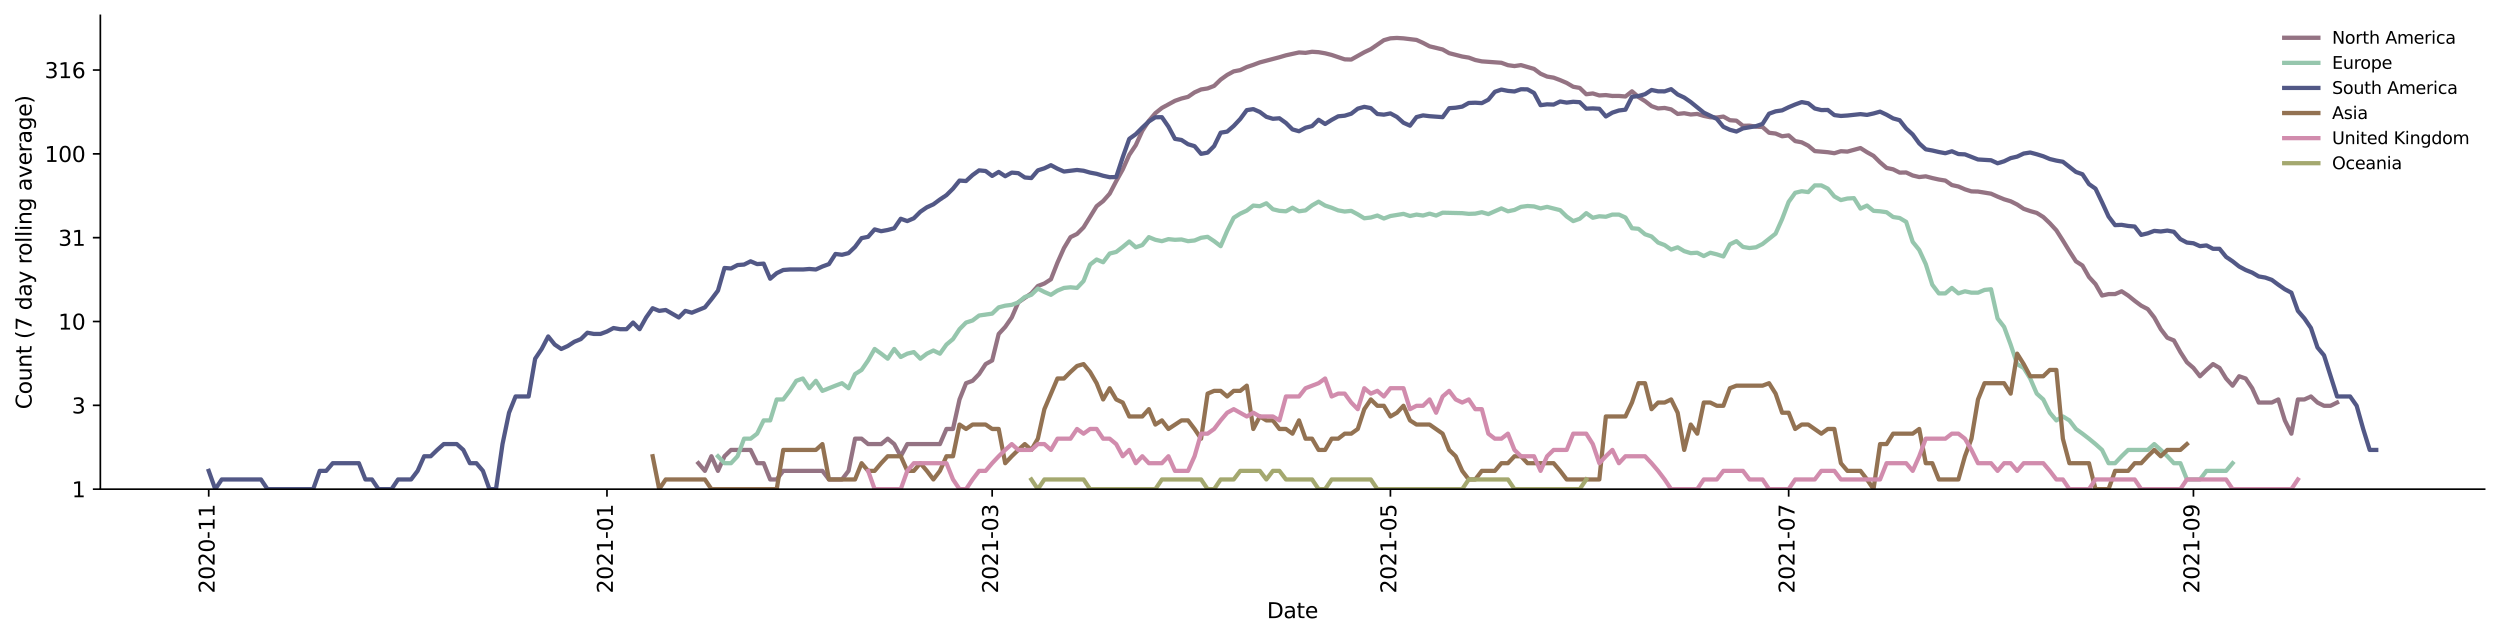 <?xml version="1.0" encoding="utf-8" standalone="no"?>
<!DOCTYPE svg PUBLIC "-//W3C//DTD SVG 1.1//EN"
  "http://www.w3.org/Graphics/SVG/1.1/DTD/svg11.dtd">
<svg height="298.621pt" version="1.1" viewBox="0 0 1170.166 298.621" width="1170.166pt" xmlns="http://www.w3.org/2000/svg" xmlns:xlink="http://www.w3.org/1999/xlink">
 <defs>
  <style type="text/css">*{stroke-linecap:butt;stroke-linejoin:round;}</style>
 </defs>
 <g id="figure_1">
  <g id="patch_1">
   <path d="M 0 298.621 
L 1170.166 298.621 
L 1170.166 0 
L 0 0 
z
" style="fill:#ffffff;"/>
  </g>
  <g id="axes_1">
   <g id="patch_2">
    <path d="M 46.966 228.96 
L 1162.966 228.96 
L 1162.966 7.2 
L 46.966 7.2 
z
" style="fill:#ffffff;"/>
   </g>
   <g id="matplotlib.axis_1">
    <g id="xtick_1">
     <g id="line2d_1">
      <defs>
       <path d="M 0 0 
L 0 3.5 
" id="ma28f6f2326" style="stroke:#000000;stroke-width:0.8;"/>
      </defs>
      <g>
       <use style="stroke:#000000;stroke-width:0.8;" x="97.693" xlink:href="#ma28f6f2326" y="228.96"/>
      </g>
     </g>
     <g id="text_1">
      <!-- 2020-11 -->
      <g transform="translate(100.452 277.743)rotate(-90)scale(0.1 -0.1)">
       <defs>
        <path d="M 1228 531 
L 3431 531 
L 3431 0 
L 469 0 
L 469 531 
Q 828 903 1448 1529 
Q 2069 2156 2228 2338 
Q 2531 2678 2651 2914 
Q 2772 3150 2772 3378 
Q 2772 3750 2511 3984 
Q 2250 4219 1831 4219 
Q 1534 4219 1204 4116 
Q 875 4013 500 3803 
L 500 4441 
Q 881 4594 1212 4672 
Q 1544 4750 1819 4750 
Q 2544 4750 2975 4387 
Q 3406 4025 3406 3419 
Q 3406 3131 3298 2873 
Q 3191 2616 2906 2266 
Q 2828 2175 2409 1742 
Q 1991 1309 1228 531 
z
" id="DejaVuSans-32" transform="scale(0.016)"/>
        <path d="M 2034 4250 
Q 1547 4250 1301 3770 
Q 1056 3291 1056 2328 
Q 1056 1369 1301 889 
Q 1547 409 2034 409 
Q 2525 409 2770 889 
Q 3016 1369 3016 2328 
Q 3016 3291 2770 3770 
Q 2525 4250 2034 4250 
z
M 2034 4750 
Q 2819 4750 3233 4129 
Q 3647 3509 3647 2328 
Q 3647 1150 3233 529 
Q 2819 -91 2034 -91 
Q 1250 -91 836 529 
Q 422 1150 422 2328 
Q 422 3509 836 4129 
Q 1250 4750 2034 4750 
z
" id="DejaVuSans-30" transform="scale(0.016)"/>
        <path d="M 313 2009 
L 1997 2009 
L 1997 1497 
L 313 1497 
L 313 2009 
z
" id="DejaVuSans-2d" transform="scale(0.016)"/>
        <path d="M 794 531 
L 1825 531 
L 1825 4091 
L 703 3866 
L 703 4441 
L 1819 4666 
L 2450 4666 
L 2450 531 
L 3481 531 
L 3481 0 
L 794 0 
L 794 531 
z
" id="DejaVuSans-31" transform="scale(0.016)"/>
       </defs>
       <use xlink:href="#DejaVuSans-32"/>
       <use x="63.623" xlink:href="#DejaVuSans-30"/>
       <use x="127.246" xlink:href="#DejaVuSans-32"/>
       <use x="190.869" xlink:href="#DejaVuSans-30"/>
       <use x="254.492" xlink:href="#DejaVuSans-2d"/>
       <use x="290.576" xlink:href="#DejaVuSans-31"/>
       <use x="354.199" xlink:href="#DejaVuSans-31"/>
      </g>
     </g>
    </g>
    <g id="xtick_2">
     <g id="line2d_2">
      <g>
       <use style="stroke:#000000;stroke-width:0.8;" x="284.1" xlink:href="#ma28f6f2326" y="228.96"/>
      </g>
     </g>
     <g id="text_2">
      <!-- 2021-01 -->
      <g transform="translate(286.86 277.743)rotate(-90)scale(0.1 -0.1)">
       <use xlink:href="#DejaVuSans-32"/>
       <use x="63.623" xlink:href="#DejaVuSans-30"/>
       <use x="127.246" xlink:href="#DejaVuSans-32"/>
       <use x="190.869" xlink:href="#DejaVuSans-31"/>
       <use x="254.492" xlink:href="#DejaVuSans-2d"/>
       <use x="290.576" xlink:href="#DejaVuSans-30"/>
       <use x="354.199" xlink:href="#DejaVuSans-31"/>
      </g>
     </g>
    </g>
    <g id="xtick_3">
     <g id="line2d_3">
      <g>
       <use style="stroke:#000000;stroke-width:0.8;" x="464.396" xlink:href="#ma28f6f2326" y="228.96"/>
      </g>
     </g>
     <g id="text_3">
      <!-- 2021-03 -->
      <g transform="translate(467.155 277.743)rotate(-90)scale(0.1 -0.1)">
       <defs>
        <path d="M 2597 2516 
Q 3050 2419 3304 2112 
Q 3559 1806 3559 1356 
Q 3559 666 3084 287 
Q 2609 -91 1734 -91 
Q 1441 -91 1130 -33 
Q 819 25 488 141 
L 488 750 
Q 750 597 1062 519 
Q 1375 441 1716 441 
Q 2309 441 2620 675 
Q 2931 909 2931 1356 
Q 2931 1769 2642 2001 
Q 2353 2234 1838 2234 
L 1294 2234 
L 1294 2753 
L 1863 2753 
Q 2328 2753 2575 2939 
Q 2822 3125 2822 3475 
Q 2822 3834 2567 4026 
Q 2313 4219 1838 4219 
Q 1578 4219 1281 4162 
Q 984 4106 628 3988 
L 628 4550 
Q 988 4650 1302 4700 
Q 1616 4750 1894 4750 
Q 2613 4750 3031 4423 
Q 3450 4097 3450 3541 
Q 3450 3153 3228 2886 
Q 3006 2619 2597 2516 
z
" id="DejaVuSans-33" transform="scale(0.016)"/>
       </defs>
       <use xlink:href="#DejaVuSans-32"/>
       <use x="63.623" xlink:href="#DejaVuSans-30"/>
       <use x="127.246" xlink:href="#DejaVuSans-32"/>
       <use x="190.869" xlink:href="#DejaVuSans-31"/>
       <use x="254.492" xlink:href="#DejaVuSans-2d"/>
       <use x="290.576" xlink:href="#DejaVuSans-30"/>
       <use x="354.199" xlink:href="#DejaVuSans-33"/>
      </g>
     </g>
    </g>
    <g id="xtick_4">
     <g id="line2d_4">
      <g>
       <use style="stroke:#000000;stroke-width:0.8;" x="650.804" xlink:href="#ma28f6f2326" y="228.96"/>
      </g>
     </g>
     <g id="text_4">
      <!-- 2021-05 -->
      <g transform="translate(653.563 277.743)rotate(-90)scale(0.1 -0.1)">
       <defs>
        <path d="M 691 4666 
L 3169 4666 
L 3169 4134 
L 1269 4134 
L 1269 2991 
Q 1406 3038 1543 3061 
Q 1681 3084 1819 3084 
Q 2600 3084 3056 2656 
Q 3513 2228 3513 1497 
Q 3513 744 3044 326 
Q 2575 -91 1722 -91 
Q 1428 -91 1123 -41 
Q 819 9 494 109 
L 494 744 
Q 775 591 1075 516 
Q 1375 441 1709 441 
Q 2250 441 2565 725 
Q 2881 1009 2881 1497 
Q 2881 1984 2565 2268 
Q 2250 2553 1709 2553 
Q 1456 2553 1204 2497 
Q 953 2441 691 2322 
L 691 4666 
z
" id="DejaVuSans-35" transform="scale(0.016)"/>
       </defs>
       <use xlink:href="#DejaVuSans-32"/>
       <use x="63.623" xlink:href="#DejaVuSans-30"/>
       <use x="127.246" xlink:href="#DejaVuSans-32"/>
       <use x="190.869" xlink:href="#DejaVuSans-31"/>
       <use x="254.492" xlink:href="#DejaVuSans-2d"/>
       <use x="290.576" xlink:href="#DejaVuSans-30"/>
       <use x="354.199" xlink:href="#DejaVuSans-35"/>
      </g>
     </g>
    </g>
    <g id="xtick_5">
     <g id="line2d_5">
      <g>
       <use style="stroke:#000000;stroke-width:0.8;" x="837.211" xlink:href="#ma28f6f2326" y="228.96"/>
      </g>
     </g>
     <g id="text_5">
      <!-- 2021-07 -->
      <g transform="translate(839.97 277.743)rotate(-90)scale(0.1 -0.1)">
       <defs>
        <path d="M 525 4666 
L 3525 4666 
L 3525 4397 
L 1831 0 
L 1172 0 
L 2766 4134 
L 525 4134 
L 525 4666 
z
" id="DejaVuSans-37" transform="scale(0.016)"/>
       </defs>
       <use xlink:href="#DejaVuSans-32"/>
       <use x="63.623" xlink:href="#DejaVuSans-30"/>
       <use x="127.246" xlink:href="#DejaVuSans-32"/>
       <use x="190.869" xlink:href="#DejaVuSans-31"/>
       <use x="254.492" xlink:href="#DejaVuSans-2d"/>
       <use x="290.576" xlink:href="#DejaVuSans-30"/>
       <use x="354.199" xlink:href="#DejaVuSans-37"/>
      </g>
     </g>
    </g>
    <g id="xtick_6">
     <g id="line2d_6">
      <g>
       <use style="stroke:#000000;stroke-width:0.8;" x="1026.674" xlink:href="#ma28f6f2326" y="228.96"/>
      </g>
     </g>
     <g id="text_6">
      <!-- 2021-09 -->
      <g transform="translate(1029.434 277.743)rotate(-90)scale(0.1 -0.1)">
       <defs>
        <path d="M 703 97 
L 703 672 
Q 941 559 1184 500 
Q 1428 441 1663 441 
Q 2288 441 2617 861 
Q 2947 1281 2994 2138 
Q 2813 1869 2534 1725 
Q 2256 1581 1919 1581 
Q 1219 1581 811 2004 
Q 403 2428 403 3163 
Q 403 3881 828 4315 
Q 1253 4750 1959 4750 
Q 2769 4750 3195 4129 
Q 3622 3509 3622 2328 
Q 3622 1225 3098 567 
Q 2575 -91 1691 -91 
Q 1453 -91 1209 -44 
Q 966 3 703 97 
z
M 1959 2075 
Q 2384 2075 2632 2365 
Q 2881 2656 2881 3163 
Q 2881 3666 2632 3958 
Q 2384 4250 1959 4250 
Q 1534 4250 1286 3958 
Q 1038 3666 1038 3163 
Q 1038 2656 1286 2365 
Q 1534 2075 1959 2075 
z
" id="DejaVuSans-39" transform="scale(0.016)"/>
       </defs>
       <use xlink:href="#DejaVuSans-32"/>
       <use x="63.623" xlink:href="#DejaVuSans-30"/>
       <use x="127.246" xlink:href="#DejaVuSans-32"/>
       <use x="190.869" xlink:href="#DejaVuSans-31"/>
       <use x="254.492" xlink:href="#DejaVuSans-2d"/>
       <use x="290.576" xlink:href="#DejaVuSans-30"/>
       <use x="354.199" xlink:href="#DejaVuSans-39"/>
      </g>
     </g>
    </g>
    <g id="text_7">
     <!-- Date -->
     <g transform="translate(593.015 289.341)scale(0.1 -0.1)">
      <defs>
       <path d="M 1259 4147 
L 1259 519 
L 2022 519 
Q 2988 519 3436 956 
Q 3884 1394 3884 2338 
Q 3884 3275 3436 3711 
Q 2988 4147 2022 4147 
L 1259 4147 
z
M 628 4666 
L 1925 4666 
Q 3281 4666 3915 4102 
Q 4550 3538 4550 2338 
Q 4550 1131 3912 565 
Q 3275 0 1925 0 
L 628 0 
L 628 4666 
z
" id="DejaVuSans-44" transform="scale(0.016)"/>
       <path d="M 2194 1759 
Q 1497 1759 1228 1600 
Q 959 1441 959 1056 
Q 959 750 1161 570 
Q 1363 391 1709 391 
Q 2188 391 2477 730 
Q 2766 1069 2766 1631 
L 2766 1759 
L 2194 1759 
z
M 3341 1997 
L 3341 0 
L 2766 0 
L 2766 531 
Q 2569 213 2275 61 
Q 1981 -91 1556 -91 
Q 1019 -91 701 211 
Q 384 513 384 1019 
Q 384 1609 779 1909 
Q 1175 2209 1959 2209 
L 2766 2209 
L 2766 2266 
Q 2766 2663 2505 2880 
Q 2244 3097 1772 3097 
Q 1472 3097 1187 3025 
Q 903 2953 641 2809 
L 641 3341 
Q 956 3463 1253 3523 
Q 1550 3584 1831 3584 
Q 2591 3584 2966 3190 
Q 3341 2797 3341 1997 
z
" id="DejaVuSans-61" transform="scale(0.016)"/>
       <path d="M 1172 4494 
L 1172 3500 
L 2356 3500 
L 2356 3053 
L 1172 3053 
L 1172 1153 
Q 1172 725 1289 603 
Q 1406 481 1766 481 
L 2356 481 
L 2356 0 
L 1766 0 
Q 1100 0 847 248 
Q 594 497 594 1153 
L 594 3053 
L 172 3053 
L 172 3500 
L 594 3500 
L 594 4494 
L 1172 4494 
z
" id="DejaVuSans-74" transform="scale(0.016)"/>
       <path d="M 3597 1894 
L 3597 1613 
L 953 1613 
Q 991 1019 1311 708 
Q 1631 397 2203 397 
Q 2534 397 2845 478 
Q 3156 559 3463 722 
L 3463 178 
Q 3153 47 2828 -22 
Q 2503 -91 2169 -91 
Q 1331 -91 842 396 
Q 353 884 353 1716 
Q 353 2575 817 3079 
Q 1281 3584 2069 3584 
Q 2775 3584 3186 3129 
Q 3597 2675 3597 1894 
z
M 3022 2063 
Q 3016 2534 2758 2815 
Q 2500 3097 2075 3097 
Q 1594 3097 1305 2825 
Q 1016 2553 972 2059 
L 3022 2063 
z
" id="DejaVuSans-65" transform="scale(0.016)"/>
      </defs>
      <use xlink:href="#DejaVuSans-44"/>
      <use x="77.002" xlink:href="#DejaVuSans-61"/>
      <use x="138.281" xlink:href="#DejaVuSans-74"/>
      <use x="177.49" xlink:href="#DejaVuSans-65"/>
     </g>
    </g>
   </g>
   <g id="matplotlib.axis_2">
    <g id="ytick_1">
     <g id="line2d_7">
      <defs>
       <path d="M 0 0 
L -3.5 0 
" id="m4642e56e22" style="stroke:#000000;stroke-width:0.8;"/>
      </defs>
      <g>
       <use style="stroke:#000000;stroke-width:0.8;" x="46.966" xlink:href="#m4642e56e22" y="228.96"/>
      </g>
     </g>
     <g id="text_8">
      <!-- 1 -->
      <g transform="translate(33.603 232.759)scale(0.1 -0.1)">
       <use xlink:href="#DejaVuSans-31"/>
      </g>
     </g>
    </g>
    <g id="ytick_2">
     <g id="line2d_8">
      <g>
       <use style="stroke:#000000;stroke-width:0.8;" x="46.966" xlink:href="#m4642e56e22" y="189.723"/>
      </g>
     </g>
     <g id="text_9">
      <!-- 3 -->
      <g transform="translate(33.603 193.522)scale(0.1 -0.1)">
       <use xlink:href="#DejaVuSans-33"/>
      </g>
     </g>
    </g>
    <g id="ytick_3">
     <g id="line2d_9">
      <g>
       <use style="stroke:#000000;stroke-width:0.8;" x="46.966" xlink:href="#m4642e56e22" y="150.486"/>
      </g>
     </g>
     <g id="text_10">
      <!-- 10 -->
      <g transform="translate(27.241 154.285)scale(0.1 -0.1)">
       <use xlink:href="#DejaVuSans-31"/>
       <use x="63.623" xlink:href="#DejaVuSans-30"/>
      </g>
     </g>
    </g>
    <g id="ytick_4">
     <g id="line2d_10">
      <g>
       <use style="stroke:#000000;stroke-width:0.8;" x="46.966" xlink:href="#m4642e56e22" y="111.249"/>
      </g>
     </g>
     <g id="text_11">
      <!-- 31 -->
      <g transform="translate(27.241 115.048)scale(0.1 -0.1)">
       <use xlink:href="#DejaVuSans-33"/>
       <use x="63.623" xlink:href="#DejaVuSans-31"/>
      </g>
     </g>
    </g>
    <g id="ytick_5">
     <g id="line2d_11">
      <g>
       <use style="stroke:#000000;stroke-width:0.8;" x="46.966" xlink:href="#m4642e56e22" y="72.012"/>
      </g>
     </g>
     <g id="text_12">
      <!-- 100 -->
      <g transform="translate(20.878 75.811)scale(0.1 -0.1)">
       <use xlink:href="#DejaVuSans-31"/>
       <use x="63.623" xlink:href="#DejaVuSans-30"/>
       <use x="127.246" xlink:href="#DejaVuSans-30"/>
      </g>
     </g>
    </g>
    <g id="ytick_6">
     <g id="line2d_12">
      <g>
       <use style="stroke:#000000;stroke-width:0.8;" x="46.966" xlink:href="#m4642e56e22" y="32.775"/>
      </g>
     </g>
     <g id="text_13">
      <!-- 316 -->
      <g transform="translate(20.878 36.574)scale(0.1 -0.1)">
       <defs>
        <path d="M 2113 2584 
Q 1688 2584 1439 2293 
Q 1191 2003 1191 1497 
Q 1191 994 1439 701 
Q 1688 409 2113 409 
Q 2538 409 2786 701 
Q 3034 994 3034 1497 
Q 3034 2003 2786 2293 
Q 2538 2584 2113 2584 
z
M 3366 4563 
L 3366 3988 
Q 3128 4100 2886 4159 
Q 2644 4219 2406 4219 
Q 1781 4219 1451 3797 
Q 1122 3375 1075 2522 
Q 1259 2794 1537 2939 
Q 1816 3084 2150 3084 
Q 2853 3084 3261 2657 
Q 3669 2231 3669 1497 
Q 3669 778 3244 343 
Q 2819 -91 2113 -91 
Q 1303 -91 875 529 
Q 447 1150 447 2328 
Q 447 3434 972 4092 
Q 1497 4750 2381 4750 
Q 2619 4750 2861 4703 
Q 3103 4656 3366 4563 
z
" id="DejaVuSans-36" transform="scale(0.016)"/>
       </defs>
       <use xlink:href="#DejaVuSans-33"/>
       <use x="63.623" xlink:href="#DejaVuSans-31"/>
       <use x="127.246" xlink:href="#DejaVuSans-36"/>
      </g>
     </g>
    </g>
    <g id="text_14">
     <!-- Count (7 day rolling average) -->
     <g transform="translate(14.798 191.548)rotate(-90)scale(0.1 -0.1)">
      <defs>
       <path d="M 4122 4306 
L 4122 3641 
Q 3803 3938 3442 4084 
Q 3081 4231 2675 4231 
Q 1875 4231 1450 3742 
Q 1025 3253 1025 2328 
Q 1025 1406 1450 917 
Q 1875 428 2675 428 
Q 3081 428 3442 575 
Q 3803 722 4122 1019 
L 4122 359 
Q 3791 134 3420 21 
Q 3050 -91 2638 -91 
Q 1578 -91 968 557 
Q 359 1206 359 2328 
Q 359 3453 968 4101 
Q 1578 4750 2638 4750 
Q 3056 4750 3426 4639 
Q 3797 4528 4122 4306 
z
" id="DejaVuSans-43" transform="scale(0.016)"/>
       <path d="M 1959 3097 
Q 1497 3097 1228 2736 
Q 959 2375 959 1747 
Q 959 1119 1226 758 
Q 1494 397 1959 397 
Q 2419 397 2687 759 
Q 2956 1122 2956 1747 
Q 2956 2369 2687 2733 
Q 2419 3097 1959 3097 
z
M 1959 3584 
Q 2709 3584 3137 3096 
Q 3566 2609 3566 1747 
Q 3566 888 3137 398 
Q 2709 -91 1959 -91 
Q 1206 -91 779 398 
Q 353 888 353 1747 
Q 353 2609 779 3096 
Q 1206 3584 1959 3584 
z
" id="DejaVuSans-6f" transform="scale(0.016)"/>
       <path d="M 544 1381 
L 544 3500 
L 1119 3500 
L 1119 1403 
Q 1119 906 1312 657 
Q 1506 409 1894 409 
Q 2359 409 2629 706 
Q 2900 1003 2900 1516 
L 2900 3500 
L 3475 3500 
L 3475 0 
L 2900 0 
L 2900 538 
Q 2691 219 2414 64 
Q 2138 -91 1772 -91 
Q 1169 -91 856 284 
Q 544 659 544 1381 
z
M 1991 3584 
L 1991 3584 
z
" id="DejaVuSans-75" transform="scale(0.016)"/>
       <path d="M 3513 2113 
L 3513 0 
L 2938 0 
L 2938 2094 
Q 2938 2591 2744 2837 
Q 2550 3084 2163 3084 
Q 1697 3084 1428 2787 
Q 1159 2491 1159 1978 
L 1159 0 
L 581 0 
L 581 3500 
L 1159 3500 
L 1159 2956 
Q 1366 3272 1645 3428 
Q 1925 3584 2291 3584 
Q 2894 3584 3203 3211 
Q 3513 2838 3513 2113 
z
" id="DejaVuSans-6e" transform="scale(0.016)"/>
       <path id="DejaVuSans-20" transform="scale(0.016)"/>
       <path d="M 1984 4856 
Q 1566 4138 1362 3434 
Q 1159 2731 1159 2009 
Q 1159 1288 1364 580 
Q 1569 -128 1984 -844 
L 1484 -844 
Q 1016 -109 783 600 
Q 550 1309 550 2009 
Q 550 2706 781 3412 
Q 1013 4119 1484 4856 
L 1984 4856 
z
" id="DejaVuSans-28" transform="scale(0.016)"/>
       <path d="M 2906 2969 
L 2906 4863 
L 3481 4863 
L 3481 0 
L 2906 0 
L 2906 525 
Q 2725 213 2448 61 
Q 2172 -91 1784 -91 
Q 1150 -91 751 415 
Q 353 922 353 1747 
Q 353 2572 751 3078 
Q 1150 3584 1784 3584 
Q 2172 3584 2448 3432 
Q 2725 3281 2906 2969 
z
M 947 1747 
Q 947 1113 1208 752 
Q 1469 391 1925 391 
Q 2381 391 2643 752 
Q 2906 1113 2906 1747 
Q 2906 2381 2643 2742 
Q 2381 3103 1925 3103 
Q 1469 3103 1208 2742 
Q 947 2381 947 1747 
z
" id="DejaVuSans-64" transform="scale(0.016)"/>
       <path d="M 2059 -325 
Q 1816 -950 1584 -1140 
Q 1353 -1331 966 -1331 
L 506 -1331 
L 506 -850 
L 844 -850 
Q 1081 -850 1212 -737 
Q 1344 -625 1503 -206 
L 1606 56 
L 191 3500 
L 800 3500 
L 1894 763 
L 2988 3500 
L 3597 3500 
L 2059 -325 
z
" id="DejaVuSans-79" transform="scale(0.016)"/>
       <path d="M 2631 2963 
Q 2534 3019 2420 3045 
Q 2306 3072 2169 3072 
Q 1681 3072 1420 2755 
Q 1159 2438 1159 1844 
L 1159 0 
L 581 0 
L 581 3500 
L 1159 3500 
L 1159 2956 
Q 1341 3275 1631 3429 
Q 1922 3584 2338 3584 
Q 2397 3584 2469 3576 
Q 2541 3569 2628 3553 
L 2631 2963 
z
" id="DejaVuSans-72" transform="scale(0.016)"/>
       <path d="M 603 4863 
L 1178 4863 
L 1178 0 
L 603 0 
L 603 4863 
z
" id="DejaVuSans-6c" transform="scale(0.016)"/>
       <path d="M 603 3500 
L 1178 3500 
L 1178 0 
L 603 0 
L 603 3500 
z
M 603 4863 
L 1178 4863 
L 1178 4134 
L 603 4134 
L 603 4863 
z
" id="DejaVuSans-69" transform="scale(0.016)"/>
       <path d="M 2906 1791 
Q 2906 2416 2648 2759 
Q 2391 3103 1925 3103 
Q 1463 3103 1205 2759 
Q 947 2416 947 1791 
Q 947 1169 1205 825 
Q 1463 481 1925 481 
Q 2391 481 2648 825 
Q 2906 1169 2906 1791 
z
M 3481 434 
Q 3481 -459 3084 -895 
Q 2688 -1331 1869 -1331 
Q 1566 -1331 1297 -1286 
Q 1028 -1241 775 -1147 
L 775 -588 
Q 1028 -725 1275 -790 
Q 1522 -856 1778 -856 
Q 2344 -856 2625 -561 
Q 2906 -266 2906 331 
L 2906 616 
Q 2728 306 2450 153 
Q 2172 0 1784 0 
Q 1141 0 747 490 
Q 353 981 353 1791 
Q 353 2603 747 3093 
Q 1141 3584 1784 3584 
Q 2172 3584 2450 3431 
Q 2728 3278 2906 2969 
L 2906 3500 
L 3481 3500 
L 3481 434 
z
" id="DejaVuSans-67" transform="scale(0.016)"/>
       <path d="M 191 3500 
L 800 3500 
L 1894 563 
L 2988 3500 
L 3597 3500 
L 2284 0 
L 1503 0 
L 191 3500 
z
" id="DejaVuSans-76" transform="scale(0.016)"/>
       <path d="M 513 4856 
L 1013 4856 
Q 1481 4119 1714 3412 
Q 1947 2706 1947 2009 
Q 1947 1309 1714 600 
Q 1481 -109 1013 -844 
L 513 -844 
Q 928 -128 1133 580 
Q 1338 1288 1338 2009 
Q 1338 2731 1133 3434 
Q 928 4138 513 4856 
z
" id="DejaVuSans-29" transform="scale(0.016)"/>
      </defs>
      <use xlink:href="#DejaVuSans-43"/>
      <use x="69.824" xlink:href="#DejaVuSans-6f"/>
      <use x="131.006" xlink:href="#DejaVuSans-75"/>
      <use x="194.385" xlink:href="#DejaVuSans-6e"/>
      <use x="257.764" xlink:href="#DejaVuSans-74"/>
      <use x="296.973" xlink:href="#DejaVuSans-20"/>
      <use x="328.76" xlink:href="#DejaVuSans-28"/>
      <use x="367.773" xlink:href="#DejaVuSans-37"/>
      <use x="431.396" xlink:href="#DejaVuSans-20"/>
      <use x="463.184" xlink:href="#DejaVuSans-64"/>
      <use x="526.66" xlink:href="#DejaVuSans-61"/>
      <use x="587.939" xlink:href="#DejaVuSans-79"/>
      <use x="647.119" xlink:href="#DejaVuSans-20"/>
      <use x="678.906" xlink:href="#DejaVuSans-72"/>
      <use x="717.77" xlink:href="#DejaVuSans-6f"/>
      <use x="778.951" xlink:href="#DejaVuSans-6c"/>
      <use x="806.734" xlink:href="#DejaVuSans-6c"/>
      <use x="834.518" xlink:href="#DejaVuSans-69"/>
      <use x="862.301" xlink:href="#DejaVuSans-6e"/>
      <use x="925.68" xlink:href="#DejaVuSans-67"/>
      <use x="989.156" xlink:href="#DejaVuSans-20"/>
      <use x="1020.943" xlink:href="#DejaVuSans-61"/>
      <use x="1082.223" xlink:href="#DejaVuSans-76"/>
      <use x="1141.402" xlink:href="#DejaVuSans-65"/>
      <use x="1202.926" xlink:href="#DejaVuSans-72"/>
      <use x="1244.039" xlink:href="#DejaVuSans-61"/>
      <use x="1305.318" xlink:href="#DejaVuSans-67"/>
      <use x="1368.795" xlink:href="#DejaVuSans-65"/>
      <use x="1430.318" xlink:href="#DejaVuSans-29"/>
     </g>
    </g>
   </g>
   <g id="line2d_13">
    <path clip-path="url(#p3279b5414a)" d="M 326.882 216.804 
L 329.938 220.395 
L 332.994 213.556 
L 336.05 220.395 
L 339.106 213.556 
L 342.162 210.591 
L 351.329 210.591 
L 354.385 216.804 
L 357.441 216.804 
L 360.497 224.409 
L 363.553 224.409 
L 366.609 220.395 
L 384.944 220.395 
L 388 224.409 
L 394.111 224.409 
L 397.167 220.395 
L 400.223 205.337 
L 403.279 205.337 
L 406.335 207.863 
L 412.446 207.863 
L 415.502 205.337 
L 418.558 207.863 
L 421.614 213.556 
L 424.67 207.863 
L 439.949 207.863 
L 443.005 200.786 
L 446.061 200.786 
L 449.117 186.967 
L 452.173 179.363 
L 455.228 178.245 
L 458.284 175.097 
L 461.34 170.421 
L 464.396 168.717 
L 467.452 156.312 
L 470.508 153.012 
L 473.564 148.592 
L 476.62 141.544 
L 482.731 137.323 
L 485.787 133.865 
L 488.843 132.689 
L 491.899 130.725 
L 494.955 122.957 
L 498.011 116.098 
L 501.066 110.997 
L 504.122 109.502 
L 507.178 106.427 
L 513.29 96.523 
L 516.346 94.111 
L 519.402 90.661 
L 522.457 84.799 
L 525.513 79.314 
L 528.569 72.502 
L 531.625 67.933 
L 534.681 61.212 
L 537.737 56.577 
L 540.793 52.967 
L 543.848 50.523 
L 549.96 47.193 
L 553.016 46.106 
L 556.072 45.34 
L 559.128 43.247 
L 562.184 41.872 
L 565.239 41.393 
L 568.295 40.205 
L 571.351 37.253 
L 574.407 35.061 
L 577.463 33.406 
L 580.519 32.815 
L 583.575 31.381 
L 586.63 30.362 
L 589.686 29.205 
L 598.854 26.797 
L 601.91 25.892 
L 608.021 24.547 
L 611.077 24.741 
L 614.133 24.234 
L 617.189 24.427 
L 620.245 24.949 
L 623.301 25.716 
L 629.413 27.78 
L 632.468 27.873 
L 638.58 24.451 
L 641.636 22.999 
L 647.748 18.807 
L 650.804 17.939 
L 653.859 17.76 
L 656.915 17.949 
L 663.027 18.694 
L 666.083 20.077 
L 669.139 21.684 
L 675.25 23.161 
L 678.306 24.888 
L 684.418 26.463 
L 687.474 26.965 
L 690.53 28.087 
L 693.586 28.724 
L 702.753 29.386 
L 705.809 30.506 
L 708.865 30.926 
L 711.921 30.477 
L 718.032 32.249 
L 721.088 34.505 
L 724.144 35.843 
L 727.2 36.352 
L 730.256 37.5 
L 733.312 38.816 
L 736.368 40.609 
L 739.423 41.156 
L 742.479 44.116 
L 745.535 43.732 
L 748.591 44.679 
L 751.647 44.505 
L 754.703 44.92 
L 757.759 44.898 
L 760.814 45.163 
L 763.87 42.748 
L 766.926 45.407 
L 769.982 47.334 
L 773.038 49.679 
L 776.094 50.757 
L 779.15 50.523 
L 782.205 51.204 
L 785.261 53.331 
L 788.317 52.995 
L 791.373 53.586 
L 794.429 53.331 
L 797.485 54.244 
L 800.541 54.886 
L 803.597 55.004 
L 806.652 54.564 
L 809.708 56.269 
L 812.764 56.484 
L 815.82 58.882 
L 818.876 58.816 
L 821.932 59.282 
L 824.988 59.449 
L 828.043 62.147 
L 831.099 62.513 
L 834.155 63.789 
L 837.211 63.371 
L 840.267 66.042 
L 843.323 66.619 
L 846.379 68.193 
L 849.434 70.722 
L 855.546 71.242 
L 858.602 71.721 
L 861.658 70.769 
L 864.714 70.957 
L 870.825 69.299 
L 873.881 71.242 
L 876.937 72.95 
L 879.993 75.983 
L 883.049 78.598 
L 886.105 79.254 
L 889.161 80.793 
L 892.216 80.73 
L 895.272 82.142 
L 898.328 82.871 
L 901.384 82.538 
L 904.44 83.343 
L 907.496 84.029 
L 910.552 84.517 
L 913.607 86.618 
L 916.663 87.298 
L 919.719 88.619 
L 922.775 89.584 
L 925.831 89.666 
L 931.943 90.661 
L 934.998 92.034 
L 938.054 93.284 
L 941.11 94.205 
L 944.166 95.732 
L 947.222 97.744 
L 950.278 98.796 
L 953.334 99.661 
L 956.39 101.577 
L 959.445 104.479 
L 962.501 107.791 
L 965.557 112.561 
L 968.613 117.549 
L 971.669 122.312 
L 974.725 124.285 
L 977.781 129.652 
L 980.836 132.979 
L 983.892 138.33 
L 986.948 137.655 
L 990.004 137.655 
L 993.06 136.344 
L 996.116 138.33 
L 999.172 140.803 
L 1002.227 143.076 
L 1005.283 144.68 
L 1008.339 148.592 
L 1011.395 154.077 
L 1014.451 158.091 
L 1017.507 159.33 
L 1020.563 164.795 
L 1023.618 169.558 
L 1026.674 172.215 
L 1029.73 176.114 
L 1032.786 173.149 
L 1035.842 170.421 
L 1038.898 172.215 
L 1041.954 177.163 
L 1045.009 180.518 
L 1048.065 176.114 
L 1051.121 177.163 
L 1054.177 181.714 
L 1057.233 188.418 
L 1063.345 188.418 
L 1066.4 186.967 
L 1069.456 196.772 
L 1072.512 202.986 
L 1075.568 186.967 
L 1078.624 186.967 
L 1081.68 185.576 
L 1084.736 188.418 
L 1087.791 189.933 
L 1090.847 189.933 
L 1093.903 188.418 
L 1093.903 188.418 
" style="fill:none;stroke:#947383;stroke-linecap:square;stroke-width:2;"/>
   </g>
   <g id="line2d_14">
    <path clip-path="url(#p3279b5414a)" d="M 336.05 213.556 
L 339.106 216.804 
L 342.162 216.804 
L 345.218 213.556 
L 348.273 205.337 
L 351.329 205.337 
L 354.385 202.986 
L 357.441 196.772 
L 360.497 196.772 
L 363.553 186.967 
L 366.609 186.967 
L 369.664 182.953 
L 372.72 178.245 
L 375.776 177.163 
L 378.832 181.714 
L 381.888 178.245 
L 384.944 182.953 
L 391.055 180.518 
L 394.111 179.363 
L 397.167 181.714 
L 400.223 175.097 
L 403.279 173.149 
L 406.335 168.717 
L 409.391 163.344 
L 412.446 165.544 
L 415.502 167.895 
L 418.558 163.344 
L 421.614 167.093 
L 424.67 165.544 
L 427.726 164.795 
L 430.782 167.895 
L 433.837 165.544 
L 436.893 164.062 
L 439.949 165.544 
L 443.005 161.278 
L 446.061 158.705 
L 449.117 154.077 
L 452.173 150.976 
L 455.228 150.002 
L 458.284 147.683 
L 464.396 146.798 
L 467.452 143.869 
L 470.508 143.076 
L 473.564 142.687 
L 476.62 141.544 
L 479.675 139.019 
L 482.731 137.991 
L 485.787 135.082 
L 488.843 136.667 
L 491.899 137.991 
L 494.955 136.024 
L 498.011 134.773 
L 501.066 134.468 
L 504.122 134.773 
L 507.178 131.553 
L 510.234 123.837 
L 513.29 121.47 
L 516.346 122.741 
L 519.402 118.679 
L 522.457 117.921 
L 525.513 115.57 
L 528.569 113.044 
L 531.625 115.745 
L 534.681 114.707 
L 537.737 110.997 
L 540.793 112.242 
L 543.848 112.882 
L 546.904 111.927 
L 549.96 112.242 
L 553.016 112.084 
L 556.072 112.882 
L 559.128 112.561 
L 562.184 111.304 
L 565.239 110.845 
L 568.295 112.882 
L 571.351 115.222 
L 574.407 108.07 
L 577.463 101.927 
L 580.519 99.992 
L 583.575 98.583 
L 586.63 96.224 
L 589.686 96.523 
L 592.742 95.151 
L 595.798 97.951 
L 598.854 98.689 
L 601.91 98.903 
L 604.966 97.23 
L 608.021 98.903 
L 611.077 98.477 
L 614.133 96.125 
L 617.189 94.392 
L 620.245 96.224 
L 623.301 97.23 
L 626.357 98.477 
L 629.413 99.01 
L 632.468 98.689 
L 635.524 100.325 
L 638.58 102.162 
L 641.636 101.81 
L 644.692 100.888 
L 647.748 102.28 
L 650.804 101.116 
L 656.915 100.102 
L 659.971 101.116 
L 663.027 100.437 
L 666.083 100.888 
L 669.139 99.992 
L 672.195 100.888 
L 675.25 99.552 
L 684.418 99.771 
L 687.474 100.102 
L 690.53 99.992 
L 693.586 99.334 
L 696.641 100.214 
L 702.753 97.537 
L 705.809 98.903 
L 708.865 98.266 
L 711.921 96.824 
L 714.977 96.423 
L 718.032 96.623 
L 721.088 97.537 
L 724.144 96.824 
L 730.256 98.371 
L 733.312 101.346 
L 736.368 103.484 
L 739.423 102.398 
L 742.479 99.771 
L 745.535 101.927 
L 748.591 101.231 
L 751.647 101.461 
L 754.703 100.437 
L 757.759 100.437 
L 760.814 101.81 
L 763.87 106.831 
L 766.926 107.102 
L 769.982 109.649 
L 773.038 110.693 
L 776.094 113.535 
L 779.15 114.707 
L 782.205 116.816 
L 785.261 115.745 
L 788.317 117.549 
L 791.373 118.488 
L 794.429 118.298 
L 797.485 119.847 
L 800.541 118.298 
L 803.597 119.064 
L 806.652 120.046 
L 809.708 114.368 
L 812.764 112.882 
L 815.82 115.57 
L 818.876 116.098 
L 821.932 115.745 
L 824.988 114.2 
L 831.099 109.356 
L 834.155 102.517 
L 837.211 94.486 
L 840.267 90.242 
L 843.323 89.502 
L 846.379 89.912 
L 849.434 86.768 
L 852.49 86.768 
L 855.546 88.304 
L 858.602 91.947 
L 861.658 93.649 
L 864.714 92.922 
L 867.77 92.743 
L 870.825 97.64 
L 873.881 96.224 
L 876.937 98.689 
L 879.993 98.903 
L 883.049 99.334 
L 886.105 101.577 
L 889.161 102.044 
L 892.216 103.854 
L 895.272 113.207 
L 898.328 116.998 
L 901.384 123.615 
L 904.44 133.272 
L 907.496 137.323 
L 910.552 137.323 
L 913.607 134.773 
L 916.663 137.323 
L 919.719 136.344 
L 922.775 136.993 
L 925.831 136.993 
L 928.887 135.707 
L 931.943 135.393 
L 934.998 149.056 
L 938.054 153.012 
L 941.11 161.278 
L 944.166 170.421 
L 947.222 172.215 
L 950.278 177.163 
L 953.334 184.24 
L 956.39 186.967 
L 959.445 193.181 
L 962.501 196.772 
L 965.557 194.929 
L 968.613 196.772 
L 971.669 200.786 
L 974.725 202.986 
L 977.781 205.337 
L 980.836 207.863 
L 983.892 210.591 
L 986.948 216.804 
L 990.004 216.804 
L 993.06 213.556 
L 996.116 210.591 
L 1005.283 210.591 
L 1008.339 207.863 
L 1011.395 210.591 
L 1014.451 213.556 
L 1017.507 216.804 
L 1020.563 216.804 
L 1023.618 224.409 
L 1029.73 224.409 
L 1032.786 220.395 
L 1041.954 220.395 
L 1045.009 216.804 
L 1045.009 216.804 
" style="fill:none;stroke:#96c6ad;stroke-linecap:square;stroke-width:2;"/>
   </g>
   <g id="line2d_15">
    <path clip-path="url(#p3279b5414a)" d="M 97.693 220.395 
L 100.749 228.96 
L 103.805 224.409 
L 122.14 224.409 
L 125.196 228.96 
L 146.587 228.96 
L 149.643 220.395 
L 152.698 220.395 
L 155.754 216.804 
L 167.978 216.804 
L 171.034 224.409 
L 174.089 224.409 
L 177.145 228.96 
L 183.257 228.96 
L 186.313 224.409 
L 192.425 224.409 
L 195.48 220.395 
L 198.536 213.556 
L 201.592 213.556 
L 204.648 210.591 
L 207.704 207.863 
L 213.816 207.863 
L 216.871 210.591 
L 219.927 216.804 
L 222.983 216.804 
L 226.039 220.395 
L 229.095 228.96 
L 232.151 228.96 
L 235.207 207.863 
L 238.262 193.181 
L 241.318 185.576 
L 247.43 185.576 
L 250.486 167.895 
L 253.542 163.344 
L 256.598 157.488 
L 259.653 161.278 
L 262.709 163.344 
L 265.765 161.953 
L 268.821 159.967 
L 271.877 158.705 
L 274.933 155.739 
L 277.989 156.312 
L 281.044 156.312 
L 284.1 155.176 
L 287.156 153.54 
L 290.212 154.077 
L 293.268 154.077 
L 296.324 150.976 
L 299.38 154.077 
L 302.436 148.592 
L 305.491 144.272 
L 308.547 145.512 
L 311.603 145.093 
L 317.715 148.592 
L 320.771 145.512 
L 323.827 146.364 
L 329.938 143.869 
L 332.994 140.078 
L 336.05 136.024 
L 339.106 125.433 
L 342.162 125.667 
L 345.218 124.06 
L 348.273 123.837 
L 351.329 122.312 
L 354.385 123.615 
L 357.441 123.394 
L 360.497 130.454 
L 363.553 127.851 
L 366.609 126.379 
L 369.664 126.14 
L 375.776 126.14 
L 378.832 125.903 
L 381.888 126.14 
L 384.944 124.739 
L 388 123.615 
L 391.055 118.871 
L 394.111 119.258 
L 397.167 118.488 
L 400.223 115.57 
L 403.279 111.459 
L 406.335 110.845 
L 409.391 107.376 
L 412.446 108.211 
L 415.502 107.652 
L 418.558 106.831 
L 421.614 102.398 
L 424.67 103.484 
L 427.726 102.162 
L 430.782 99.118 
L 433.837 97.026 
L 436.893 95.635 
L 439.949 93.375 
L 443.005 91.341 
L 446.061 88.304 
L 449.117 84.517 
L 452.173 84.729 
L 455.228 81.946 
L 458.284 79.739 
L 461.34 80.045 
L 464.396 82.34 
L 467.452 80.48 
L 470.508 82.472 
L 473.564 80.793 
L 476.62 81.046 
L 479.675 83.073 
L 482.731 83.343 
L 485.787 79.739 
L 488.843 78.775 
L 491.899 77.322 
L 494.955 78.954 
L 498.011 80.293 
L 504.122 79.556 
L 507.178 79.922 
L 510.234 80.793 
L 513.29 81.365 
L 516.346 82.274 
L 519.402 82.938 
L 522.457 82.871 
L 525.513 73.607 
L 528.569 64.996 
L 531.625 62.809 
L 534.681 59.72 
L 537.737 56.857 
L 540.793 54.886 
L 543.848 54.857 
L 546.904 59.282 
L 549.96 64.996 
L 553.016 65.515 
L 556.072 67.504 
L 559.128 68.411 
L 562.184 72.012 
L 565.239 71.433 
L 568.295 68.368 
L 571.351 62.11 
L 574.407 61.604 
L 577.463 58.948 
L 580.519 55.691 
L 583.575 51.549 
L 586.63 51.072 
L 589.686 52.415 
L 592.742 54.68 
L 595.798 55.6 
L 598.854 55.361 
L 601.91 57.55 
L 604.966 60.579 
L 608.021 61.425 
L 611.077 59.788 
L 614.133 59.014 
L 617.189 56.055 
L 620.245 58.031 
L 623.301 56.116 
L 626.357 54.447 
L 629.413 54.157 
L 632.468 53.219 
L 635.524 50.862 
L 638.58 50.009 
L 641.636 50.601 
L 644.692 53.36 
L 647.748 53.671 
L 650.804 53.079 
L 653.859 54.739 
L 656.915 57.455 
L 659.971 58.816 
L 663.027 54.798 
L 666.083 54.014 
L 669.139 54.389 
L 675.25 54.827 
L 678.306 50.653 
L 681.362 50.42 
L 684.418 49.907 
L 687.474 48.195 
L 690.53 48.074 
L 693.586 48.267 
L 696.641 46.68 
L 699.697 42.976 
L 702.753 41.933 
L 705.809 42.542 
L 708.865 42.81 
L 711.921 41.772 
L 714.977 41.832 
L 718.032 43.52 
L 721.088 49.227 
L 724.144 48.83 
L 727.2 48.953 
L 730.256 47.5 
L 733.312 48.026 
L 736.368 47.642 
L 739.423 47.833 
L 742.479 50.862 
L 745.535 50.731 
L 748.591 50.914 
L 751.647 54.505 
L 754.703 52.718 
L 757.759 51.71 
L 760.814 51.336 
L 763.87 45.318 
L 766.926 44.964 
L 769.982 44.094 
L 773.038 42.114 
L 776.094 42.748 
L 779.15 42.769 
L 782.205 41.732 
L 785.261 44.223 
L 788.317 45.653 
L 791.373 47.762 
L 797.485 52.718 
L 803.597 55.661 
L 806.652 59.349 
L 809.708 60.754 
L 812.764 61.568 
L 815.82 60.095 
L 821.932 59.048 
L 824.988 57.999 
L 828.043 53.219 
L 831.099 52.115 
L 834.155 51.656 
L 837.211 50.188 
L 840.267 48.904 
L 843.323 47.786 
L 846.379 48.34 
L 849.434 50.784 
L 852.49 51.523 
L 855.546 51.469 
L 858.602 53.87 
L 861.658 54.273 
L 864.714 54.071 
L 870.825 53.416 
L 873.881 53.785 
L 876.937 53.107 
L 879.993 52.251 
L 883.049 53.699 
L 886.105 55.42 
L 889.161 56.269 
L 892.216 60.164 
L 895.272 62.958 
L 898.328 67.122 
L 901.384 69.888 
L 904.44 70.442 
L 907.496 71.147 
L 910.552 71.721 
L 913.607 70.816 
L 916.663 72.109 
L 919.719 72.256 
L 925.831 74.643 
L 931.943 75.013 
L 934.998 76.424 
L 938.054 75.495 
L 941.11 74.017 
L 944.166 73.302 
L 947.222 71.866 
L 950.278 71.385 
L 953.334 72.207 
L 956.39 73.15 
L 959.445 74.433 
L 962.501 75.173 
L 965.557 75.711 
L 971.669 80.48 
L 974.725 81.558 
L 977.781 86.173 
L 980.836 88.304 
L 983.892 94.675 
L 986.948 101.346 
L 990.004 105.374 
L 993.06 105.245 
L 996.116 105.765 
L 999.172 106.029 
L 1002.227 109.944 
L 1005.283 109.211 
L 1008.339 108.07 
L 1011.395 108.352 
L 1014.451 107.93 
L 1017.507 108.493 
L 1020.563 111.927 
L 1023.618 113.535 
L 1026.674 113.866 
L 1029.73 115.222 
L 1032.786 114.878 
L 1035.842 116.455 
L 1038.898 116.455 
L 1041.954 120.246 
L 1045.009 122.312 
L 1048.065 124.739 
L 1051.121 126.379 
L 1054.177 127.601 
L 1057.233 129.389 
L 1060.289 129.917 
L 1063.345 130.999 
L 1066.4 133.272 
L 1069.456 135.393 
L 1072.512 136.993 
L 1075.568 145.512 
L 1078.624 149.056 
L 1081.68 153.54 
L 1084.736 162.642 
L 1087.791 166.31 
L 1093.903 185.576 
L 1100.015 185.576 
L 1103.071 189.933 
L 1106.127 200.786 
L 1109.182 210.591 
L 1112.238 210.591 
L 1112.238 210.591 
" style="fill:none;stroke:#525886;stroke-linecap:square;stroke-width:2;"/>
   </g>
   <g id="line2d_16">
    <path clip-path="url(#p3279b5414a)" d="M 305.491 213.556 
L 308.547 228.96 
L 311.603 224.409 
L 329.938 224.409 
L 332.994 228.96 
L 363.553 228.96 
L 366.609 210.591 
L 381.888 210.591 
L 384.944 207.863 
L 388 224.409 
L 400.223 224.409 
L 403.279 216.804 
L 406.335 220.395 
L 409.391 220.395 
L 412.446 216.804 
L 415.502 213.556 
L 421.614 213.556 
L 424.67 220.395 
L 427.726 220.395 
L 430.782 216.804 
L 433.837 220.395 
L 436.893 224.409 
L 439.949 220.395 
L 443.005 213.556 
L 446.061 213.556 
L 449.117 198.72 
L 452.173 200.786 
L 455.228 198.72 
L 461.34 198.72 
L 464.396 200.786 
L 467.452 200.786 
L 470.508 216.804 
L 473.564 213.556 
L 476.62 210.591 
L 479.675 207.863 
L 482.731 210.591 
L 485.787 205.337 
L 488.843 191.518 
L 494.955 177.163 
L 498.011 177.163 
L 501.066 174.109 
L 504.122 171.306 
L 507.178 170.421 
L 510.234 174.109 
L 513.29 179.363 
L 516.346 186.967 
L 519.402 181.714 
L 522.457 186.967 
L 525.513 188.418 
L 528.569 194.929 
L 534.681 194.929 
L 537.737 191.518 
L 540.793 198.72 
L 543.848 196.772 
L 546.904 200.786 
L 553.016 196.772 
L 556.072 196.772 
L 559.128 200.786 
L 562.184 205.337 
L 565.239 184.24 
L 568.295 182.953 
L 571.351 182.953 
L 574.407 185.576 
L 577.463 182.953 
L 580.519 182.953 
L 583.575 180.518 
L 586.63 200.786 
L 589.686 194.929 
L 592.742 196.772 
L 595.798 196.772 
L 598.854 200.786 
L 601.91 200.786 
L 604.966 202.986 
L 608.021 196.772 
L 611.077 205.337 
L 614.133 205.337 
L 617.189 210.591 
L 620.245 210.591 
L 623.301 205.337 
L 626.357 205.337 
L 629.413 202.986 
L 632.468 202.986 
L 635.524 200.786 
L 638.58 191.518 
L 641.636 186.967 
L 644.692 189.933 
L 647.748 189.933 
L 650.804 194.929 
L 653.859 193.181 
L 656.915 189.933 
L 659.971 196.772 
L 663.027 198.72 
L 669.139 198.72 
L 675.25 202.986 
L 678.306 210.591 
L 681.362 213.556 
L 684.418 220.395 
L 687.474 224.409 
L 690.53 224.409 
L 693.586 220.395 
L 699.697 220.395 
L 702.753 216.804 
L 705.809 216.804 
L 708.865 213.556 
L 711.921 213.556 
L 714.977 216.804 
L 727.2 216.804 
L 730.256 220.395 
L 733.312 224.409 
L 748.591 224.409 
L 751.647 194.929 
L 760.814 194.929 
L 763.87 188.418 
L 766.926 179.363 
L 769.982 179.363 
L 773.038 191.518 
L 776.094 188.418 
L 779.15 188.418 
L 782.205 186.967 
L 785.261 193.181 
L 788.317 210.591 
L 791.373 198.72 
L 794.429 202.986 
L 797.485 188.418 
L 800.541 188.418 
L 803.597 189.933 
L 806.652 189.933 
L 809.708 181.714 
L 812.764 180.518 
L 824.988 180.518 
L 828.043 179.363 
L 831.099 184.24 
L 834.155 193.181 
L 837.211 193.181 
L 840.267 200.786 
L 843.323 198.72 
L 846.379 198.72 
L 852.49 202.986 
L 855.546 200.786 
L 858.602 200.786 
L 861.658 216.804 
L 864.714 220.395 
L 870.825 220.395 
L 873.881 224.409 
L 876.937 228.96 
L 879.993 207.863 
L 883.049 207.863 
L 886.105 202.986 
L 895.272 202.986 
L 898.328 200.786 
L 901.384 216.804 
L 904.44 216.804 
L 907.496 224.409 
L 916.663 224.409 
L 919.719 213.556 
L 922.775 205.337 
L 925.831 186.967 
L 928.887 179.363 
L 938.054 179.363 
L 941.11 184.24 
L 944.166 165.544 
L 947.222 170.421 
L 950.278 176.114 
L 956.39 176.114 
L 959.445 173.149 
L 962.501 173.149 
L 965.557 205.337 
L 968.613 216.804 
L 977.781 216.804 
L 980.836 228.96 
L 986.948 228.96 
L 990.004 220.395 
L 996.116 220.395 
L 999.172 216.804 
L 1002.227 216.804 
L 1005.283 213.556 
L 1008.339 210.591 
L 1011.395 213.556 
L 1014.451 210.591 
L 1020.563 210.591 
L 1023.618 207.863 
L 1023.618 207.863 
" style="fill:none;stroke:#937252;stroke-linecap:square;stroke-width:2;"/>
   </g>
   <g id="line2d_17">
    <path clip-path="url(#p3279b5414a)" d="M 406.335 220.395 
L 409.391 228.96 
L 421.614 228.96 
L 424.67 220.395 
L 427.726 216.804 
L 443.005 216.804 
L 446.061 224.409 
L 449.117 228.96 
L 452.173 228.96 
L 455.228 224.409 
L 458.284 220.395 
L 461.34 220.395 
L 464.396 216.804 
L 467.452 213.556 
L 470.508 210.591 
L 473.564 207.863 
L 476.62 210.591 
L 482.731 210.591 
L 485.787 207.863 
L 488.843 207.863 
L 491.899 210.591 
L 494.955 205.337 
L 501.066 205.337 
L 504.122 200.786 
L 507.178 202.986 
L 510.234 200.786 
L 513.29 200.786 
L 516.346 205.337 
L 519.402 205.337 
L 522.457 207.863 
L 525.513 213.556 
L 528.569 210.591 
L 531.625 216.804 
L 534.681 213.556 
L 537.737 216.804 
L 543.848 216.804 
L 546.904 213.556 
L 549.96 220.395 
L 556.072 220.395 
L 559.128 213.556 
L 562.184 202.986 
L 565.239 202.986 
L 568.295 200.786 
L 571.351 196.772 
L 574.407 193.181 
L 577.463 191.518 
L 583.575 194.929 
L 586.63 193.181 
L 589.686 194.929 
L 595.798 194.929 
L 598.854 196.772 
L 601.91 185.576 
L 608.021 185.576 
L 611.077 181.714 
L 617.189 179.363 
L 620.245 177.163 
L 623.301 185.576 
L 626.357 184.24 
L 629.413 184.24 
L 632.468 188.418 
L 635.524 191.518 
L 638.58 181.714 
L 641.636 184.24 
L 644.692 182.953 
L 647.748 185.576 
L 650.804 181.714 
L 656.915 181.714 
L 659.971 191.518 
L 663.027 189.933 
L 666.083 189.933 
L 669.139 186.967 
L 672.195 193.181 
L 675.25 185.576 
L 678.306 182.953 
L 681.362 186.967 
L 684.418 188.418 
L 687.474 186.967 
L 690.53 191.518 
L 693.586 191.518 
L 696.641 202.986 
L 699.697 205.337 
L 702.753 205.337 
L 705.809 202.986 
L 708.865 210.591 
L 711.921 213.556 
L 718.032 213.556 
L 721.088 220.395 
L 724.144 213.556 
L 727.2 210.591 
L 733.312 210.591 
L 736.368 202.986 
L 742.479 202.986 
L 745.535 207.863 
L 748.591 216.804 
L 751.647 213.556 
L 754.703 210.591 
L 757.759 216.804 
L 760.814 213.556 
L 769.982 213.556 
L 773.038 216.804 
L 776.094 220.395 
L 779.15 224.409 
L 782.205 228.96 
L 794.429 228.96 
L 797.485 224.409 
L 803.597 224.409 
L 806.652 220.395 
L 815.82 220.395 
L 818.876 224.409 
L 824.988 224.409 
L 828.043 228.96 
L 837.211 228.96 
L 840.267 224.409 
L 849.434 224.409 
L 852.49 220.395 
L 858.602 220.395 
L 861.658 224.409 
L 879.993 224.409 
L 883.049 216.804 
L 892.216 216.804 
L 895.272 220.395 
L 898.328 213.556 
L 901.384 205.337 
L 910.552 205.337 
L 913.607 202.986 
L 916.663 202.986 
L 919.719 205.337 
L 922.775 210.591 
L 925.831 216.804 
L 931.943 216.804 
L 934.998 220.395 
L 938.054 216.804 
L 941.11 216.804 
L 944.166 220.395 
L 947.222 216.804 
L 956.39 216.804 
L 959.445 220.395 
L 962.501 224.409 
L 965.557 224.409 
L 968.613 228.96 
L 977.781 228.96 
L 980.836 224.409 
L 999.172 224.409 
L 1002.227 228.96 
L 1020.563 228.96 
L 1023.618 224.409 
L 1041.954 224.409 
L 1045.009 228.96 
L 1072.512 228.96 
L 1075.568 224.409 
L 1075.568 224.409 
" style="fill:none;stroke:#d18cad;stroke-linecap:square;stroke-width:2;"/>
   </g>
   <g id="line2d_18">
    <path clip-path="url(#p3279b5414a)" d="M 482.731 224.409 
L 485.787 228.96 
L 488.843 224.409 
L 491.899 224.409 
L 494.955 224.409 
L 498.011 224.409 
L 501.066 224.409 
L 504.122 224.409 
L 507.178 224.409 
L 510.234 228.96 
L 513.29 228.96 
L 516.346 228.96 
L 519.402 228.96 
L 522.457 228.96 
L 525.513 228.96 
L 528.569 228.96 
L 531.625 228.96 
L 534.681 228.96 
L 537.737 228.96 
L 540.793 228.96 
L 543.848 224.409 
L 546.904 224.409 
L 549.96 224.409 
L 553.016 224.409 
L 556.072 224.409 
L 559.128 224.409 
L 562.184 224.409 
L 565.239 228.96 
L 568.295 228.96 
L 571.351 224.409 
L 574.407 224.409 
L 577.463 224.409 
L 580.519 220.395 
L 583.575 220.395 
L 586.63 220.395 
L 589.686 220.395 
L 592.742 224.409 
L 595.798 220.395 
L 598.854 220.395 
L 601.91 224.409 
L 604.966 224.409 
L 608.021 224.409 
L 611.077 224.409 
L 614.133 224.409 
L 617.189 228.96 
L 620.245 228.96 
L 623.301 224.409 
L 626.357 224.409 
L 629.413 224.409 
L 632.468 224.409 
L 635.524 224.409 
L 638.58 224.409 
L 641.636 224.409 
L 644.692 228.96 
L 647.748 228.96 
L 650.804 228.96 
L 653.859 228.96 
L 656.915 228.96 
L 659.971 228.96 
L 663.027 228.96 
L 666.083 228.96 
L 669.139 228.96 
L 672.195 228.96 
L 675.25 228.96 
L 678.306 228.96 
L 681.362 228.96 
L 684.418 228.96 
L 687.474 224.409 
L 690.53 224.409 
L 693.586 224.409 
L 696.641 224.409 
L 699.697 224.409 
L 702.753 224.409 
L 705.809 224.409 
L 708.865 228.96 
L 711.921 228.96 
L 714.977 228.96 
L 718.032 228.96 
L 721.088 228.96 
L 724.144 228.96 
L 727.2 228.96 
L 730.256 228.96 
L 733.312 228.96 
L 736.368 228.96 
L 739.423 228.96 
L 742.479 224.409 
" style="fill:none;stroke:#a4a86f;stroke-linecap:square;stroke-width:2;"/>
   </g>
   <g id="patch_3">
    <path d="M 46.966 228.96 
L 46.966 7.2 
" style="fill:none;stroke:#000000;stroke-linecap:square;stroke-linejoin:miter;stroke-width:0.8;"/>
   </g>
   <g id="patch_4">
    <path d="M 46.966 228.96 
L 1162.966 228.96 
" style="fill:none;stroke:#000000;stroke-linecap:square;stroke-linejoin:miter;stroke-width:0.8;"/>
   </g>
   <g id="legend_1">
    <g id="line2d_19">
     <path d="M 1069.154 17.679 
L 1085.154 17.679 
" style="fill:none;stroke:#947383;stroke-linecap:square;stroke-width:2;"/>
    </g>
    <g id="line2d_20"/>
    <g id="text_15">
     <!-- North America -->
     <g transform="translate(1091.554 20.479)scale(0.08 -0.08)">
      <defs>
       <path d="M 628 4666 
L 1478 4666 
L 3547 763 
L 3547 4666 
L 4159 4666 
L 4159 0 
L 3309 0 
L 1241 3903 
L 1241 0 
L 628 0 
L 628 4666 
z
" id="DejaVuSans-4e" transform="scale(0.016)"/>
       <path d="M 3513 2113 
L 3513 0 
L 2938 0 
L 2938 2094 
Q 2938 2591 2744 2837 
Q 2550 3084 2163 3084 
Q 1697 3084 1428 2787 
Q 1159 2491 1159 1978 
L 1159 0 
L 581 0 
L 581 4863 
L 1159 4863 
L 1159 2956 
Q 1366 3272 1645 3428 
Q 1925 3584 2291 3584 
Q 2894 3584 3203 3211 
Q 3513 2838 3513 2113 
z
" id="DejaVuSans-68" transform="scale(0.016)"/>
       <path d="M 2188 4044 
L 1331 1722 
L 3047 1722 
L 2188 4044 
z
M 1831 4666 
L 2547 4666 
L 4325 0 
L 3669 0 
L 3244 1197 
L 1141 1197 
L 716 0 
L 50 0 
L 1831 4666 
z
" id="DejaVuSans-41" transform="scale(0.016)"/>
       <path d="M 3328 2828 
Q 3544 3216 3844 3400 
Q 4144 3584 4550 3584 
Q 5097 3584 5394 3201 
Q 5691 2819 5691 2113 
L 5691 0 
L 5113 0 
L 5113 2094 
Q 5113 2597 4934 2840 
Q 4756 3084 4391 3084 
Q 3944 3084 3684 2787 
Q 3425 2491 3425 1978 
L 3425 0 
L 2847 0 
L 2847 2094 
Q 2847 2600 2669 2842 
Q 2491 3084 2119 3084 
Q 1678 3084 1418 2786 
Q 1159 2488 1159 1978 
L 1159 0 
L 581 0 
L 581 3500 
L 1159 3500 
L 1159 2956 
Q 1356 3278 1631 3431 
Q 1906 3584 2284 3584 
Q 2666 3584 2933 3390 
Q 3200 3197 3328 2828 
z
" id="DejaVuSans-6d" transform="scale(0.016)"/>
       <path d="M 3122 3366 
L 3122 2828 
Q 2878 2963 2633 3030 
Q 2388 3097 2138 3097 
Q 1578 3097 1268 2742 
Q 959 2388 959 1747 
Q 959 1106 1268 751 
Q 1578 397 2138 397 
Q 2388 397 2633 464 
Q 2878 531 3122 666 
L 3122 134 
Q 2881 22 2623 -34 
Q 2366 -91 2075 -91 
Q 1284 -91 818 406 
Q 353 903 353 1747 
Q 353 2603 823 3093 
Q 1294 3584 2113 3584 
Q 2378 3584 2631 3529 
Q 2884 3475 3122 3366 
z
" id="DejaVuSans-63" transform="scale(0.016)"/>
      </defs>
      <use xlink:href="#DejaVuSans-4e"/>
      <use x="74.805" xlink:href="#DejaVuSans-6f"/>
      <use x="135.986" xlink:href="#DejaVuSans-72"/>
      <use x="177.1" xlink:href="#DejaVuSans-74"/>
      <use x="216.309" xlink:href="#DejaVuSans-68"/>
      <use x="279.688" xlink:href="#DejaVuSans-20"/>
      <use x="311.475" xlink:href="#DejaVuSans-41"/>
      <use x="379.883" xlink:href="#DejaVuSans-6d"/>
      <use x="477.295" xlink:href="#DejaVuSans-65"/>
      <use x="538.818" xlink:href="#DejaVuSans-72"/>
      <use x="579.932" xlink:href="#DejaVuSans-69"/>
      <use x="607.715" xlink:href="#DejaVuSans-63"/>
      <use x="662.695" xlink:href="#DejaVuSans-61"/>
     </g>
    </g>
    <g id="line2d_21">
     <path d="M 1069.154 29.421 
L 1085.154 29.421 
" style="fill:none;stroke:#96c6ad;stroke-linecap:square;stroke-width:2;"/>
    </g>
    <g id="line2d_22"/>
    <g id="text_16">
     <!-- Europe -->
     <g transform="translate(1091.554 32.221)scale(0.08 -0.08)">
      <defs>
       <path d="M 628 4666 
L 3578 4666 
L 3578 4134 
L 1259 4134 
L 1259 2753 
L 3481 2753 
L 3481 2222 
L 1259 2222 
L 1259 531 
L 3634 531 
L 3634 0 
L 628 0 
L 628 4666 
z
" id="DejaVuSans-45" transform="scale(0.016)"/>
       <path d="M 1159 525 
L 1159 -1331 
L 581 -1331 
L 581 3500 
L 1159 3500 
L 1159 2969 
Q 1341 3281 1617 3432 
Q 1894 3584 2278 3584 
Q 2916 3584 3314 3078 
Q 3713 2572 3713 1747 
Q 3713 922 3314 415 
Q 2916 -91 2278 -91 
Q 1894 -91 1617 61 
Q 1341 213 1159 525 
z
M 3116 1747 
Q 3116 2381 2855 2742 
Q 2594 3103 2138 3103 
Q 1681 3103 1420 2742 
Q 1159 2381 1159 1747 
Q 1159 1113 1420 752 
Q 1681 391 2138 391 
Q 2594 391 2855 752 
Q 3116 1113 3116 1747 
z
" id="DejaVuSans-70" transform="scale(0.016)"/>
      </defs>
      <use xlink:href="#DejaVuSans-45"/>
      <use x="63.184" xlink:href="#DejaVuSans-75"/>
      <use x="126.562" xlink:href="#DejaVuSans-72"/>
      <use x="165.426" xlink:href="#DejaVuSans-6f"/>
      <use x="226.607" xlink:href="#DejaVuSans-70"/>
      <use x="290.084" xlink:href="#DejaVuSans-65"/>
     </g>
    </g>
    <g id="line2d_23">
     <path d="M 1069.154 41.164 
L 1085.154 41.164 
" style="fill:none;stroke:#525886;stroke-linecap:square;stroke-width:2;"/>
    </g>
    <g id="line2d_24"/>
    <g id="text_17">
     <!-- South America -->
     <g transform="translate(1091.554 43.964)scale(0.08 -0.08)">
      <defs>
       <path d="M 3425 4513 
L 3425 3897 
Q 3066 4069 2747 4153 
Q 2428 4238 2131 4238 
Q 1616 4238 1336 4038 
Q 1056 3838 1056 3469 
Q 1056 3159 1242 3001 
Q 1428 2844 1947 2747 
L 2328 2669 
Q 3034 2534 3370 2195 
Q 3706 1856 3706 1288 
Q 3706 609 3251 259 
Q 2797 -91 1919 -91 
Q 1588 -91 1214 -16 
Q 841 59 441 206 
L 441 856 
Q 825 641 1194 531 
Q 1563 422 1919 422 
Q 2459 422 2753 634 
Q 3047 847 3047 1241 
Q 3047 1584 2836 1778 
Q 2625 1972 2144 2069 
L 1759 2144 
Q 1053 2284 737 2584 
Q 422 2884 422 3419 
Q 422 4038 858 4394 
Q 1294 4750 2059 4750 
Q 2388 4750 2728 4690 
Q 3069 4631 3425 4513 
z
" id="DejaVuSans-53" transform="scale(0.016)"/>
      </defs>
      <use xlink:href="#DejaVuSans-53"/>
      <use x="63.477" xlink:href="#DejaVuSans-6f"/>
      <use x="124.658" xlink:href="#DejaVuSans-75"/>
      <use x="188.037" xlink:href="#DejaVuSans-74"/>
      <use x="227.246" xlink:href="#DejaVuSans-68"/>
      <use x="290.625" xlink:href="#DejaVuSans-20"/>
      <use x="322.412" xlink:href="#DejaVuSans-41"/>
      <use x="390.82" xlink:href="#DejaVuSans-6d"/>
      <use x="488.232" xlink:href="#DejaVuSans-65"/>
      <use x="549.756" xlink:href="#DejaVuSans-72"/>
      <use x="590.869" xlink:href="#DejaVuSans-69"/>
      <use x="618.652" xlink:href="#DejaVuSans-63"/>
      <use x="673.633" xlink:href="#DejaVuSans-61"/>
     </g>
    </g>
    <g id="line2d_25">
     <path d="M 1069.154 52.906 
L 1085.154 52.906 
" style="fill:none;stroke:#937252;stroke-linecap:square;stroke-width:2;"/>
    </g>
    <g id="line2d_26"/>
    <g id="text_18">
     <!-- Asia -->
     <g transform="translate(1091.554 55.706)scale(0.08 -0.08)">
      <defs>
       <path d="M 2834 3397 
L 2834 2853 
Q 2591 2978 2328 3040 
Q 2066 3103 1784 3103 
Q 1356 3103 1142 2972 
Q 928 2841 928 2578 
Q 928 2378 1081 2264 
Q 1234 2150 1697 2047 
L 1894 2003 
Q 2506 1872 2764 1633 
Q 3022 1394 3022 966 
Q 3022 478 2636 193 
Q 2250 -91 1575 -91 
Q 1294 -91 989 -36 
Q 684 19 347 128 
L 347 722 
Q 666 556 975 473 
Q 1284 391 1588 391 
Q 1994 391 2212 530 
Q 2431 669 2431 922 
Q 2431 1156 2273 1281 
Q 2116 1406 1581 1522 
L 1381 1569 
Q 847 1681 609 1914 
Q 372 2147 372 2553 
Q 372 3047 722 3315 
Q 1072 3584 1716 3584 
Q 2034 3584 2315 3537 
Q 2597 3491 2834 3397 
z
" id="DejaVuSans-73" transform="scale(0.016)"/>
      </defs>
      <use xlink:href="#DejaVuSans-41"/>
      <use x="68.408" xlink:href="#DejaVuSans-73"/>
      <use x="120.508" xlink:href="#DejaVuSans-69"/>
      <use x="148.291" xlink:href="#DejaVuSans-61"/>
     </g>
    </g>
    <g id="line2d_27">
     <path d="M 1069.154 64.649 
L 1085.154 64.649 
" style="fill:none;stroke:#d18cad;stroke-linecap:square;stroke-width:2;"/>
    </g>
    <g id="line2d_28"/>
    <g id="text_19">
     <!-- United Kingdom -->
     <g transform="translate(1091.554 67.449)scale(0.08 -0.08)">
      <defs>
       <path d="M 556 4666 
L 1191 4666 
L 1191 1831 
Q 1191 1081 1462 751 
Q 1734 422 2344 422 
Q 2950 422 3222 751 
Q 3494 1081 3494 1831 
L 3494 4666 
L 4128 4666 
L 4128 1753 
Q 4128 841 3676 375 
Q 3225 -91 2344 -91 
Q 1459 -91 1007 375 
Q 556 841 556 1753 
L 556 4666 
z
" id="DejaVuSans-55" transform="scale(0.016)"/>
       <path d="M 628 4666 
L 1259 4666 
L 1259 2694 
L 3353 4666 
L 4166 4666 
L 1850 2491 
L 4331 0 
L 3500 0 
L 1259 2247 
L 1259 0 
L 628 0 
L 628 4666 
z
" id="DejaVuSans-4b" transform="scale(0.016)"/>
      </defs>
      <use xlink:href="#DejaVuSans-55"/>
      <use x="73.193" xlink:href="#DejaVuSans-6e"/>
      <use x="136.572" xlink:href="#DejaVuSans-69"/>
      <use x="164.355" xlink:href="#DejaVuSans-74"/>
      <use x="203.564" xlink:href="#DejaVuSans-65"/>
      <use x="265.088" xlink:href="#DejaVuSans-64"/>
      <use x="328.564" xlink:href="#DejaVuSans-20"/>
      <use x="360.352" xlink:href="#DejaVuSans-4b"/>
      <use x="425.928" xlink:href="#DejaVuSans-69"/>
      <use x="453.711" xlink:href="#DejaVuSans-6e"/>
      <use x="517.09" xlink:href="#DejaVuSans-67"/>
      <use x="580.566" xlink:href="#DejaVuSans-64"/>
      <use x="644.043" xlink:href="#DejaVuSans-6f"/>
      <use x="705.225" xlink:href="#DejaVuSans-6d"/>
     </g>
    </g>
    <g id="line2d_29">
     <path d="M 1069.154 76.391 
L 1085.154 76.391 
" style="fill:none;stroke:#a4a86f;stroke-linecap:square;stroke-width:2;"/>
    </g>
    <g id="line2d_30"/>
    <g id="text_20">
     <!-- Oceania -->
     <g transform="translate(1091.554 79.191)scale(0.08 -0.08)">
      <defs>
       <path d="M 2522 4238 
Q 1834 4238 1429 3725 
Q 1025 3213 1025 2328 
Q 1025 1447 1429 934 
Q 1834 422 2522 422 
Q 3209 422 3611 934 
Q 4013 1447 4013 2328 
Q 4013 3213 3611 3725 
Q 3209 4238 2522 4238 
z
M 2522 4750 
Q 3503 4750 4090 4092 
Q 4678 3434 4678 2328 
Q 4678 1225 4090 567 
Q 3503 -91 2522 -91 
Q 1538 -91 948 565 
Q 359 1222 359 2328 
Q 359 3434 948 4092 
Q 1538 4750 2522 4750 
z
" id="DejaVuSans-4f" transform="scale(0.016)"/>
      </defs>
      <use xlink:href="#DejaVuSans-4f"/>
      <use x="78.711" xlink:href="#DejaVuSans-63"/>
      <use x="133.691" xlink:href="#DejaVuSans-65"/>
      <use x="195.215" xlink:href="#DejaVuSans-61"/>
      <use x="256.494" xlink:href="#DejaVuSans-6e"/>
      <use x="319.873" xlink:href="#DejaVuSans-69"/>
      <use x="347.656" xlink:href="#DejaVuSans-61"/>
     </g>
    </g>
   </g>
  </g>
 </g>
 <defs>
  <clipPath id="p3279b5414a">
   <rect height="221.76" width="1116" x="46.966" y="7.2"/>
  </clipPath>
 </defs>
</svg>
